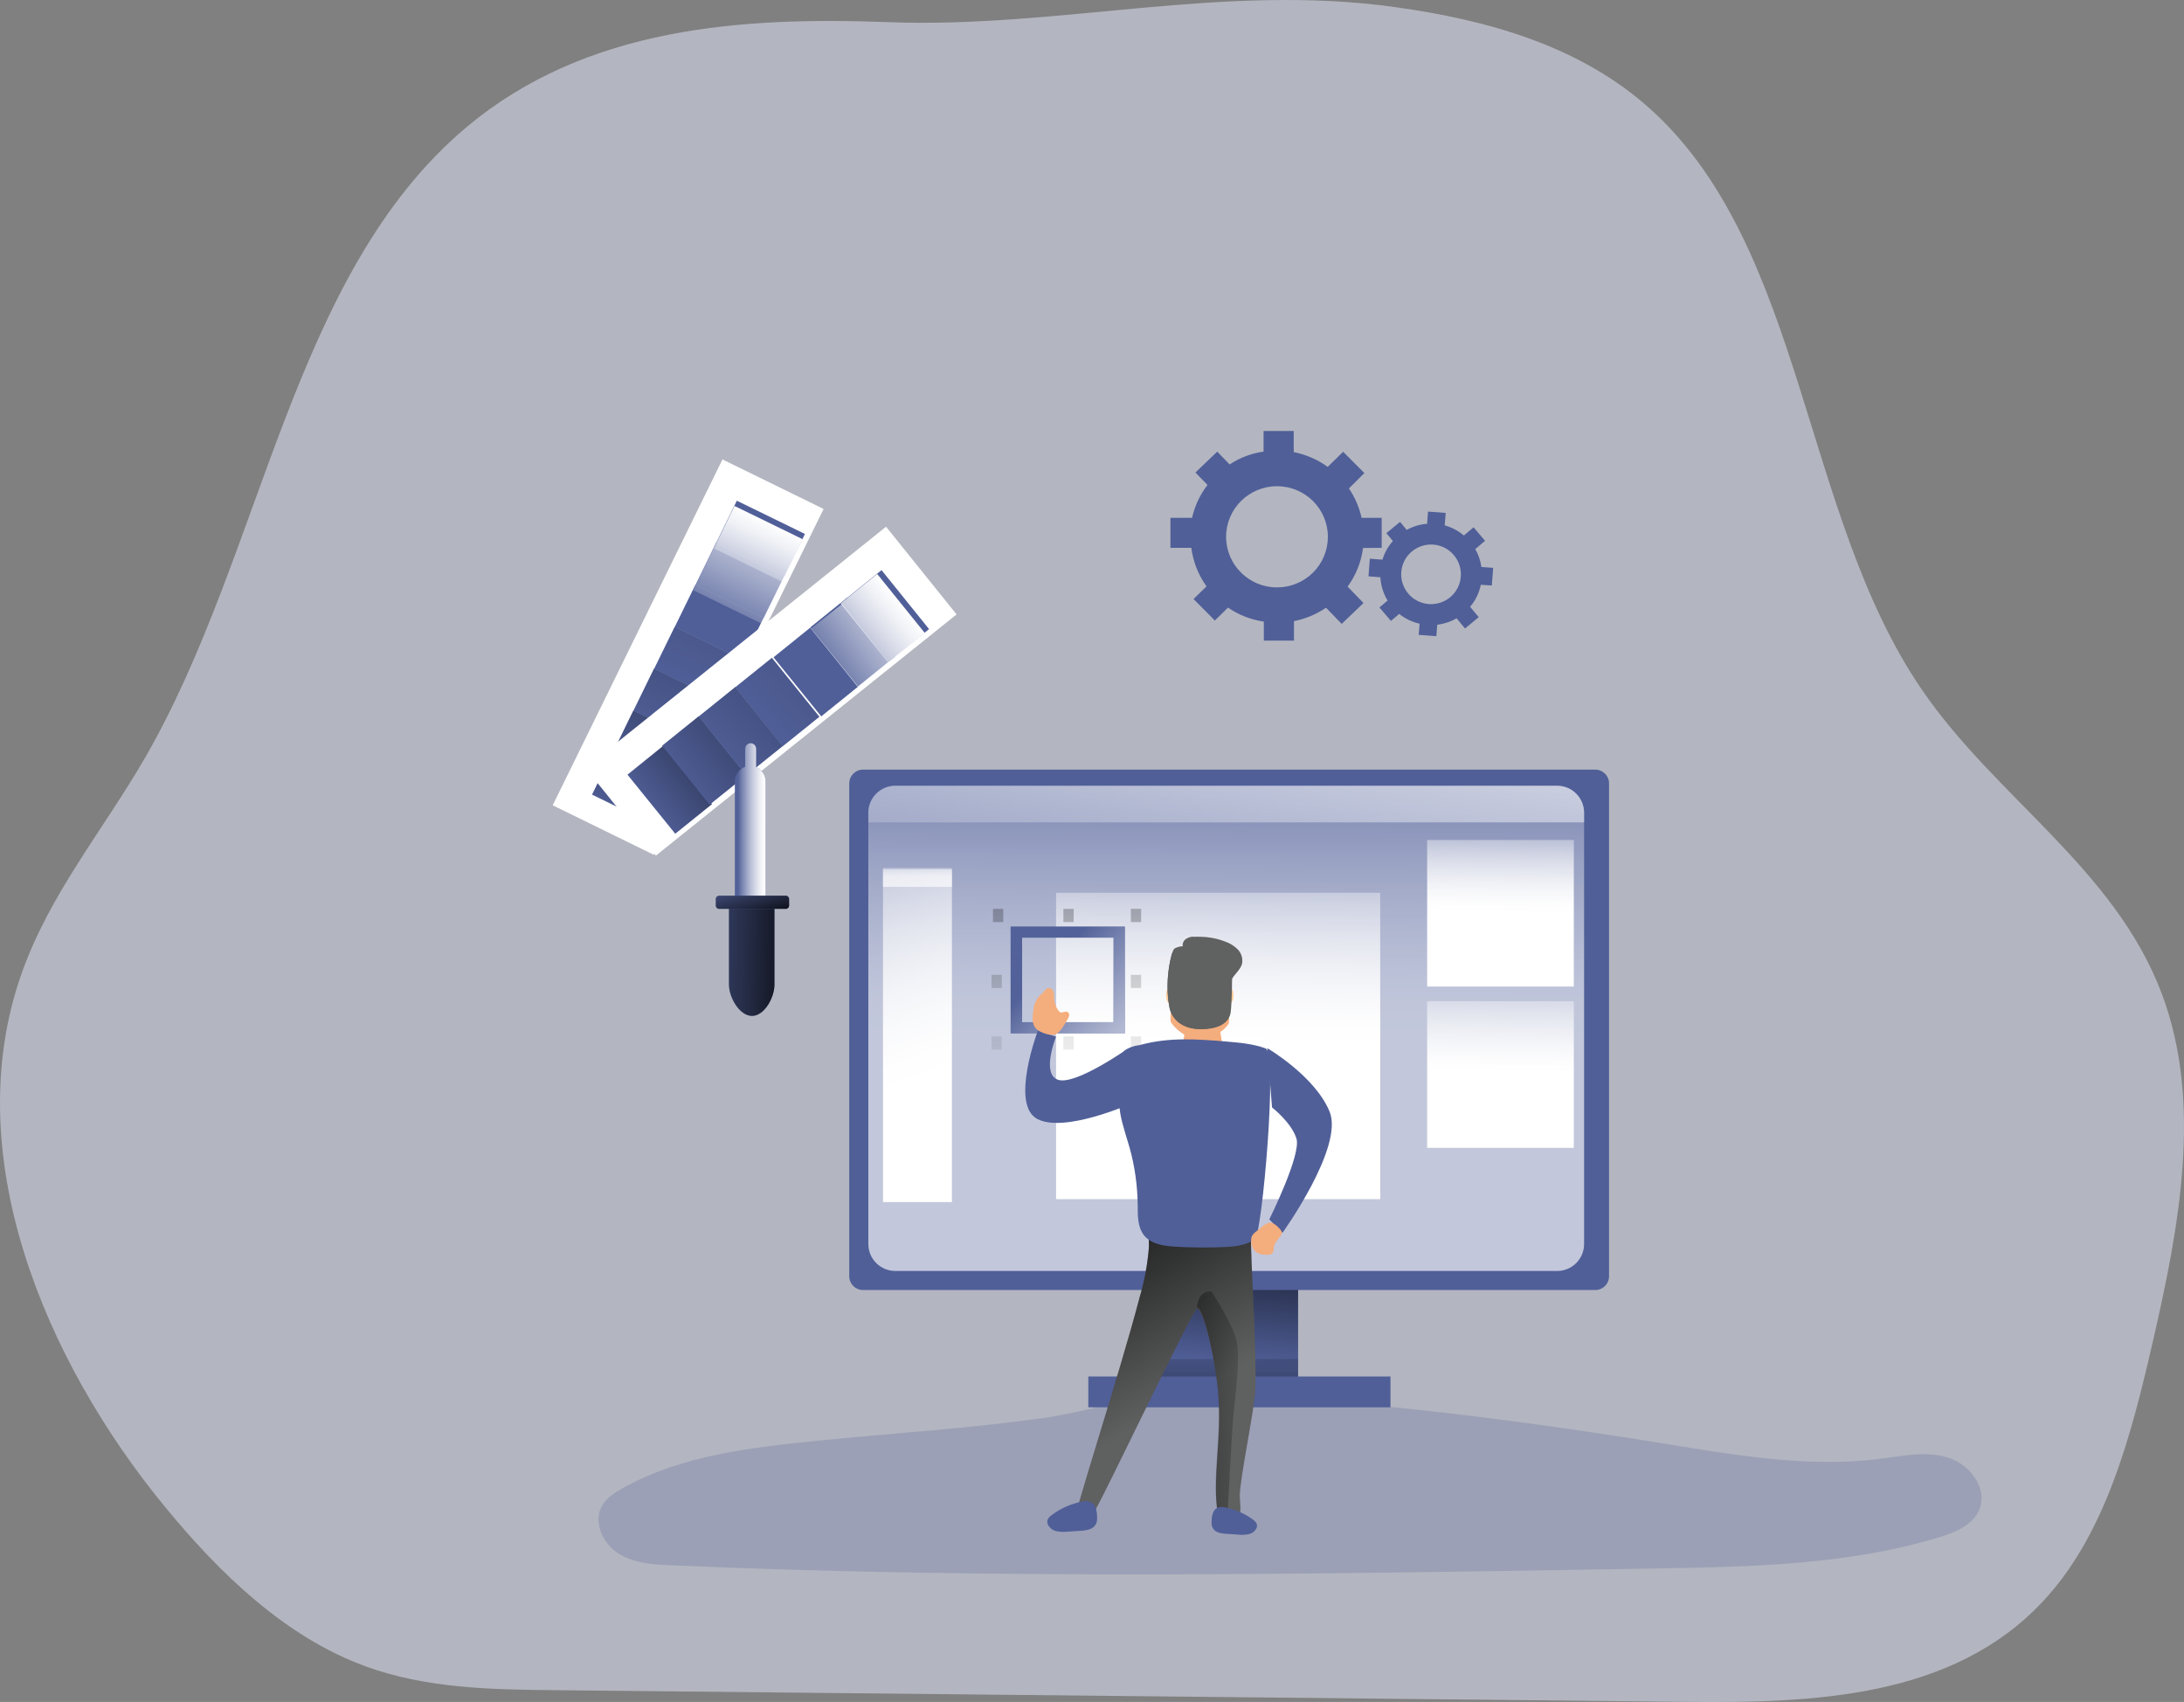 <?xml version="1.0" encoding="utf-8"?>
<!-- Generator: Adobe Illustrator 24.2.3, SVG Export Plug-In . SVG Version: 6.00 Build 0)  -->
<svg version="1.1" id="Слой_1" xmlns="http://www.w3.org/2000/svg" xmlns:xlink="http://www.w3.org/1999/xlink" x="0px" y="0px"
	 viewBox="0 0 1490.03 1161" style="enable-background:new 0 0 1490.03 1161;" xml:space="preserve">
<rect x="0" y="0" width="1490.03" height="1161" fill="#808080" stroke="none"/>
<style type="text/css">
	.st0{opacity:0.5;fill:#E7ECFF;enable-background:new    ;}
	.st1{opacity:0.24;fill:#505F98;enable-background:new    ;}
	.st2{fill:#FFFFFF;}
	.st3{fill:#505F98;}
	.st4{fill:url(#SVGID_1_);}
	.st5{fill:url(#SVGID_2_);}
	.st6{fill:url(#SVGID_3_);}
	.st7{fill:url(#SVGID_4_);}
	.st8{fill:url(#SVGID_5_);}
	.st9{fill:url(#SVGID_6_);}
	.st10{fill:url(#SVGID_7_);}
	.st11{opacity:0.65;fill:url(#SVGID_8_);enable-background:new    ;}
	.st12{fill:url(#SVGID_9_);}
	.st13{fill-rule:evenodd;clip-rule:evenodd;fill:#505F98;}
	.st14{fill:url(#SVGID_10_);}
	.st15{fill:url(#SVGID_11_);}
	.st16{fill:url(#SVGID_12_);}
	.st17{fill:url(#SVGID_13_);}
	.st18{fill:url(#SVGID_14_);}
	.st19{fill:url(#SVGID_15_);}
	.st20{fill:url(#SVGID_16_);}
	.st21{fill:url(#SVGID_17_);}
	.st22{fill:url(#SVGID_18_);}
	.st23{fill:url(#SVGID_19_);}
	.st24{fill:url(#SVGID_20_);}
	.st25{fill-rule:evenodd;clip-rule:evenodd;fill:url(#SVGID_21_);}
	.st26{fill:url(#SVGID_22_);}
	.st27{fill:url(#SVGID_23_);}
	.st28{opacity:0.65;fill:url(#SVGID_24_);enable-background:new    ;}
	.st29{fill:url(#SVGID_25_);}
	.st30{fill:url(#SVGID_26_);}
	.st31{fill:url(#SVGID_27_);}
	.st32{fill:url(#SVGID_28_);}
	.st33{fill:url(#SVGID_29_);}
	.st34{fill:url(#SVGID_30_);}
	.st35{fill:url(#SVGID_31_);}
	.st36{fill:url(#SVGID_32_);}
	.st37{fill:url(#SVGID_33_);}
	.st38{fill:#28353D;}
	.st39{fill:#606161;}
	.st40{fill:url(#SVGID_34_);}
	.st41{fill:#FFCD9C;}
	.st42{fill:#F4AD7D;}
	.st43{fill:url(#SVGID_35_);}
</style>
<path class="st0" d="M318.34,86.69C198.41,187.22,179.82,377.3,98.59,517.53c-28.28,48.8-64.81,92.47-83.88,146.6
	c-43.77,123.9,16.47,264.45,97.09,362.86c38.44,46.95,83.35,89.96,137.68,109.74c41.78,15.22,86.58,15.85,130.56,16.25l770.46,7.93
	c86.02,0.87,181.6-2.28,243.45-68.69c42.63-45.73,59.94-112.52,74.64-176.27c18.05-78.33,34.42-163.4,6.32-238
	c-32.09-85.36-113.24-133.73-163.65-207.39c-81.81-119.33-79.93-299.82-184.11-395.09C1078.51,31,1014.33,13.57,951.79,4.85
	c-117.9-16.46-229.58,14.61-345.36,10.28C507.46,11.43,400.45,17.87,318.34,86.69z"/>
<path class="st1" d="M559.79,982.61c-46.45,4.67-94.32,9.81-135.2,32.65c-5.47,3.06-11.03,6.68-14.04,12.19
	c-6.06,11.09,0.82,25.72,11.49,32.4c10.67,6.67,23.83,7.43,36.39,7.98c223.57,9.75,447.47,5.92,671.23,2.12
	c64.98-1.1,130.98-2.37,193.25-21.24c11.2-3.38,23.5-8.45,27.71-19.51c5.52-14.45-7.06-30.47-21.73-34.98
	c-14.67-4.5-30.33-1.14-45.51,0.82c-52.69,6.83-105.85-3.61-158.31-11.96c-102.71-16.32-209.27-29.59-313.3-32.06
	c-35.47-0.82-65.75,11.48-100.47,16.34C661.17,974.43,610.18,977.54,559.79,982.61z"/>
<path class="st2" d="M377.08,549.33l115.83-235.92l68.99,33.78L446.06,583.11L377.08,549.33z"/>
<path class="st3" d="M403.92,542.05l14.11-28.84l46.46,22.68l-14.11,28.83L403.92,542.05z"/>
<linearGradient id="SVGID_1_" gradientUnits="userSpaceOnUse" x1="-1163.238" y1="1988.134" x2="-1098.485" y2="2116.7" gradientTransform="matrix(1 0 0 -1 1588.252 2545.374)">
	<stop  offset="0" style="stop-color:#010101;stop-opacity:0.01"/>
	<stop  offset="0.95" style="stop-color:#010101"/>
</linearGradient>
<path class="st4" d="M403.92,542.05l14.11-28.84l46.46,22.68l-14.11,28.83L403.92,542.05z"/>
<path class="st3" d="M418.04,513.45l14.11-28.84l46.46,22.68l-14.11,28.84L418.04,513.45z"/>
<linearGradient id="SVGID_2_" gradientUnits="userSpaceOnUse" x1="-1150.462" y1="2014.399" x2="-1057.608" y2="2195.989" gradientTransform="matrix(1 0 0 -1 1588.252 2545.374)">
	<stop  offset="0" style="stop-color:#010101;stop-opacity:0.01"/>
	<stop  offset="0.95" style="stop-color:#010101"/>
</linearGradient>
<path class="st5" d="M418.04,513.45l14.11-28.84l46.46,22.68l-14.11,28.84L418.04,513.45z"/>
<path class="st3" d="M432.13,484.83l14.11-28.83l46.46,22.68l-14.11,28.83L432.13,484.83z"/>
<linearGradient id="SVGID_3_" gradientUnits="userSpaceOnUse" x1="-1135.339" y1="2042.15" x2="-997.985" y2="2352.294" gradientTransform="matrix(1 0 0 -1 1588.252 2545.374)">
	<stop  offset="0" style="stop-color:#010101;stop-opacity:0.01"/>
	<stop  offset="0.95" style="stop-color:#010101"/>
</linearGradient>
<path class="st6" d="M432.13,484.83l14.11-28.83l46.46,22.68l-14.11,28.83L432.13,484.83z"/>
<path class="st3" d="M446.27,456.24l14.11-28.83l46.46,22.68l-14.11,28.84L446.27,456.24z"/>
<linearGradient id="SVGID_4_" gradientUnits="userSpaceOnUse" x1="-1117.384" y1="2079.787" x2="-912.453" y2="2527.191" gradientTransform="matrix(1 0 0 -1 1588.252 2545.374)">
	<stop  offset="0" style="stop-color:#010101;stop-opacity:0.01"/>
	<stop  offset="0.36" style="stop-color:#010101;stop-opacity:0.36"/>
	<stop  offset="0.95" style="stop-color:#010101"/>
</linearGradient>
<path class="st7" d="M446.27,456.24l14.11-28.83l46.46,22.68l-14.11,28.84L446.27,456.24z"/>
<path class="st3" d="M460.38,427.6l14.11-28.83l46.46,22.68l-14.11,28.84L460.38,427.6z"/>
<path class="st3" d="M474.49,399.01l14.11-28.84l46.46,22.68l-14.11,28.83L474.49,399.01z"/>
<path class="st3" d="M488.59,370.39l14.11-28.83l46.46,22.68l-14.11,28.83L488.59,370.39z"/>
<linearGradient id="SVGID_5_" gradientUnits="userSpaceOnUse" x1="-1100.418" y1="2114.18" x2="-983.258" y2="2355.775" gradientTransform="matrix(1 0 0 -1 1588.252 2545.374)">
	<stop  offset="0" style="stop-color:#FFFFFF;stop-opacity:0.01"/>
	<stop  offset="0.07" style="stop-color:#FFFFFF;stop-opacity:0.22"/>
	<stop  offset="0.16" style="stop-color:#FFFFFF;stop-opacity:0.45"/>
	<stop  offset="0.25" style="stop-color:#FFFFFF;stop-opacity:0.65"/>
	<stop  offset="0.33" style="stop-color:#FFFFFF;stop-opacity:0.8"/>
	<stop  offset="0.4" style="stop-color:#FFFFFF;stop-opacity:0.91"/>
	<stop  offset="0.46" style="stop-color:#FFFFFF;stop-opacity:0.98"/>
	<stop  offset="0.51" style="stop-color:#FFFFFF"/>
</linearGradient>
<path class="st8" d="M472.9,402.6l14.11-28.83l46.46,22.68l-14.11,28.83L472.9,402.6z"/>
<linearGradient id="SVGID_6_" gradientUnits="userSpaceOnUse" x1="-1094.274" y1="2125.075" x2="-1030.078" y2="2260.964" gradientTransform="matrix(1 0 0 -1 1588.252 2545.374)">
	<stop  offset="0" style="stop-color:#FFFFFF;stop-opacity:0.01"/>
	<stop  offset="0.07" style="stop-color:#FFFFFF;stop-opacity:0.22"/>
	<stop  offset="0.16" style="stop-color:#FFFFFF;stop-opacity:0.45"/>
	<stop  offset="0.25" style="stop-color:#FFFFFF;stop-opacity:0.65"/>
	<stop  offset="0.33" style="stop-color:#FFFFFF;stop-opacity:0.8"/>
	<stop  offset="0.4" style="stop-color:#FFFFFF;stop-opacity:0.91"/>
	<stop  offset="0.46" style="stop-color:#FFFFFF;stop-opacity:0.98"/>
	<stop  offset="0.51" style="stop-color:#FFFFFF"/>
</linearGradient>
<path class="st9" d="M487.03,373.97l14.11-28.83l46.46,22.68l-14.11,28.84L487.03,373.97z"/>
<rect x="787.55" y="867" class="st3" width="98.07" height="82"/>
<linearGradient id="SVGID_7_" gradientUnits="userSpaceOnUse" x1="-753.413" y1="1616.206" x2="-742.992" y2="1742.944" gradientTransform="matrix(1 0 0 -1 1588.252 2545.374)">
	<stop  offset="0" style="stop-color:#010101;stop-opacity:0.01"/>
	<stop  offset="0.95" style="stop-color:#010101"/>
</linearGradient>
<rect x="787.55" y="867" class="st10" width="98.07" height="82"/>
<path class="st3" d="M588.77,525h499.62c5.17,0,9.37,4.2,9.37,9.37v336.26c0,5.17-4.2,9.37-9.37,9.37H588.77
	c-5.17,0-9.37-4.2-9.37-9.37V534.37C579.4,529.2,583.6,525,588.77,525z"/>
<linearGradient id="SVGID_8_" gradientUnits="userSpaceOnUse" x1="-750.302" y1="2070.864" x2="-753.017" y2="1621.31" gradientTransform="matrix(1 0 0 -1 1588.252 2545.374)">
	<stop  offset="0" style="stop-color:#FFFFFF;stop-opacity:0.01"/>
	<stop  offset="0.07" style="stop-color:#FFFFFF;stop-opacity:0.22"/>
	<stop  offset="0.16" style="stop-color:#FFFFFF;stop-opacity:0.45"/>
	<stop  offset="0.25" style="stop-color:#FFFFFF;stop-opacity:0.65"/>
	<stop  offset="0.33" style="stop-color:#FFFFFF;stop-opacity:0.8"/>
	<stop  offset="0.4" style="stop-color:#FFFFFF;stop-opacity:0.91"/>
	<stop  offset="0.46" style="stop-color:#FFFFFF;stop-opacity:0.98"/>
	<stop  offset="0.51" style="stop-color:#FFFFFF"/>
</linearGradient>
<path class="st11" d="M1080.75,554.44v294.12c0.02,4.88-1.91,9.57-5.35,13.03c-3.44,3.46-8.11,5.41-12.99,5.41H610.75
	c-4.87-0.01-9.54-1.96-12.98-5.42c-3.44-3.46-5.37-8.14-5.35-13.02V554.44c-0.01-4.88,1.91-9.56,5.35-13.02
	c3.44-3.46,8.11-5.41,12.98-5.42h451.66c4.88,0.01,9.55,1.95,12.99,5.41C1078.84,544.87,1080.77,549.56,1080.75,554.44z"/>
<rect x="742.51" y="939" class="st3" width="206.14" height="21"/>
<linearGradient id="SVGID_9_" gradientUnits="userSpaceOnUse" x1="-751.689" y1="1635.71" x2="-751.589" y2="1493.473" gradientTransform="matrix(1 0 0 -1 1588.252 2545.374)">
	<stop  offset="0" style="stop-color:#010101;stop-opacity:0.01"/>
	<stop  offset="0.95" style="stop-color:#010101"/>
</linearGradient>
<rect x="787.55" y="927" class="st12" width="98.07" height="12"/>
<path class="st13" d="M942.65,353.24v20.47l-12.71,0.1c-1.24,9.53-4.86,18.59-10.54,26.36l10.85,11.17l-14.88,14.25l-10.69-11.02
	c-6.59,4.48-14.02,7.59-21.86,9.14V437h-20.57v-12.97c-8.79-1.27-17.16-4.53-24.47-9.54l-8.94,8.82l-14.56-14.67l8.87-8.65
	c-5.59-7.77-9.15-16.8-10.37-26.28h-14.25v-20.47h14.75c1.83-8.15,5.43-15.8,10.54-22.42l-8.24-8.49l14.88-14.25l8.43,8.74
	c6.97-4.61,14.89-7.59,23.18-8.74V294h20.57v14.4c8.37,1.66,16.28,5.1,23.18,10.08l10.54-10.31l14.48,14.54l-10.54,10.48
	c4.13,6.08,7.06,12.89,8.64,20.05H942.65z M836.51,366.15c-0.02,19.06,15.5,34.53,34.67,34.55c9.21,0.03,18.05-3.59,24.58-10.06
	c6.52-6.47,10.18-15.25,10.18-24.41c0.02-19.06-15.5-34.53-34.67-34.55C852.1,331.65,836.54,347.09,836.51,366.15z"/>
<path class="st13" d="M1018.71,387.35l-0.92,12.04l-7.51-0.46c-1.13,5.54-3.63,10.7-7.29,15.02l5.87,7.06l-9.35,7.71l-5.76-6.94
	c-4.05,2.34-8.54,3.83-13.19,4.4l-0.6,7.81l-12.04-0.9l0.58-7.62c-5.09-1.14-9.84-3.42-13.9-6.69l-5.63,4.79l-7.87-9.19l5.57-4.71
	c-2.93-4.81-4.61-10.27-4.9-15.9l-8.12-0.62l0.9-12.02l8.62,0.65c1.42-4.71,3.85-9.05,7.12-12.73l-4.45-5.35l9.35-7.71l4.53,5.5
	c4.27-2.4,9.03-3.83,13.92-4.17l0.63-8.33l12.04,0.9l-0.65,8.48c4.81,1.34,9.26,3.71,13.06,6.94l6.61-5.6l7.85,9.19l-6.68,5.69
	c2.17,3.76,3.58,7.89,4.17,12.19L1018.71,387.35z M956.01,390.24c-0.85,11.19,7.54,20.96,18.75,21.82
	c5.39,0.42,10.73-1.32,14.84-4.83c4.11-3.52,6.64-8.53,7.03-13.92c0.84-11.19-7.56-20.95-18.77-21.8
	C966.64,370.67,956.86,379.05,956.01,390.24z"/>
<linearGradient id="SVGID_10_" gradientUnits="userSpaceOnUse" x1="-755.904" y1="1937.631" x2="-721.724" y2="2344.742" gradientTransform="matrix(1 0 0 -1 1588.252 2545.374)">
	<stop  offset="0" style="stop-color:#FFFFFF;stop-opacity:0.01"/>
	<stop  offset="0.07" style="stop-color:#FFFFFF;stop-opacity:0.22"/>
	<stop  offset="0.16" style="stop-color:#FFFFFF;stop-opacity:0.45"/>
	<stop  offset="0.25" style="stop-color:#FFFFFF;stop-opacity:0.65"/>
	<stop  offset="0.33" style="stop-color:#FFFFFF;stop-opacity:0.8"/>
	<stop  offset="0.4" style="stop-color:#FFFFFF;stop-opacity:0.91"/>
	<stop  offset="0.46" style="stop-color:#FFFFFF;stop-opacity:0.98"/>
	<stop  offset="0.51" style="stop-color:#FFFFFF"/>
</linearGradient>
<path class="st14" d="M1080.75,554.51V561H592.41v-6.49c-0.01-4.9,1.91-9.6,5.35-13.07c3.44-3.47,8.11-5.43,12.98-5.44h451.66
	c4.88,0.01,9.55,1.96,12.99,5.43C1078.84,544.91,1080.77,549.61,1080.75,554.51z"/>
<linearGradient id="SVGID_11_" gradientUnits="userSpaceOnUse" x1="-1020.776" y1="1994.868" x2="-882.769" y2="1626.596" gradientTransform="matrix(1 0 0 -1 1588.252 2545.374)">
	<stop  offset="0" style="stop-color:#FFFFFF;stop-opacity:0.01"/>
	<stop  offset="0.07" style="stop-color:#FFFFFF;stop-opacity:0.22"/>
	<stop  offset="0.16" style="stop-color:#FFFFFF;stop-opacity:0.45"/>
	<stop  offset="0.25" style="stop-color:#FFFFFF;stop-opacity:0.65"/>
	<stop  offset="0.33" style="stop-color:#FFFFFF;stop-opacity:0.8"/>
	<stop  offset="0.4" style="stop-color:#FFFFFF;stop-opacity:0.91"/>
	<stop  offset="0.46" style="stop-color:#FFFFFF;stop-opacity:0.98"/>
	<stop  offset="0.51" style="stop-color:#FFFFFF"/>
</linearGradient>
<rect x="602.42" y="593" class="st15" width="47.03" height="227"/>
<linearGradient id="SVGID_12_" gradientUnits="userSpaceOnUse" x1="-755.497" y1="1974.627" x2="-758.822" y2="1691.919" gradientTransform="matrix(1 0 0 -1 1588.252 2545.374)">
	<stop  offset="0" style="stop-color:#FFFFFF;stop-opacity:0.01"/>
	<stop  offset="0.07" style="stop-color:#FFFFFF;stop-opacity:0.22"/>
	<stop  offset="0.16" style="stop-color:#FFFFFF;stop-opacity:0.45"/>
	<stop  offset="0.25" style="stop-color:#FFFFFF;stop-opacity:0.65"/>
	<stop  offset="0.33" style="stop-color:#FFFFFF;stop-opacity:0.8"/>
	<stop  offset="0.4" style="stop-color:#FFFFFF;stop-opacity:0.91"/>
	<stop  offset="0.46" style="stop-color:#FFFFFF;stop-opacity:0.98"/>
	<stop  offset="0.51" style="stop-color:#FFFFFF"/>
</linearGradient>
<rect x="720.5" y="609" class="st16" width="221.15" height="209"/>
<linearGradient id="SVGID_13_" gradientUnits="userSpaceOnUse" x1="-814.6" y1="1792.158" x2="-795.413" y2="2370.077" gradientTransform="matrix(1 0 0 -1 1588.252 2545.374)">
	<stop  offset="0" style="stop-color:#010101;stop-opacity:0.01"/>
	<stop  offset="0.95" style="stop-color:#010101"/>
</linearGradient>
<rect x="771.53" y="707" class="st17" width="7" height="9"/>
<linearGradient id="SVGID_14_" gradientUnits="userSpaceOnUse" x1="-816.006" y1="1791.836" x2="-796.817" y2="2369.757" gradientTransform="matrix(1 0 0 -1 1588.252 2545.374)">
	<stop  offset="0" style="stop-color:#010101;stop-opacity:0.01"/>
	<stop  offset="0.95" style="stop-color:#010101"/>
</linearGradient>
<rect x="771.53" y="665" class="st18" width="7" height="9"/>
<linearGradient id="SVGID_15_" gradientUnits="userSpaceOnUse" x1="-909.59" y1="1794.518" x2="-890.374" y2="2372.437" gradientTransform="matrix(1 0 0 -1 1588.252 2545.374)">
	<stop  offset="0" style="stop-color:#010101;stop-opacity:0.01"/>
	<stop  offset="0.95" style="stop-color:#010101"/>
</linearGradient>
<rect x="676.47" y="707" class="st19" width="7" height="9"/>
<linearGradient id="SVGID_16_" gradientUnits="userSpaceOnUse" x1="-910.997" y1="1794.197" x2="-891.781" y2="2372.115" gradientTransform="matrix(1 0 0 -1 1588.252 2545.374)">
	<stop  offset="0" style="stop-color:#010101;stop-opacity:0.01"/>
	<stop  offset="0.95" style="stop-color:#010101"/>
</linearGradient>
<rect x="676.47" y="665" class="st20" width="7" height="9"/>
<linearGradient id="SVGID_17_" gradientUnits="userSpaceOnUse" x1="-817.555" y1="1790.368" x2="-798.337" y2="2368.286" gradientTransform="matrix(1 0 0 -1 1588.252 2545.374)">
	<stop  offset="0" style="stop-color:#010101;stop-opacity:0.01"/>
	<stop  offset="0.95" style="stop-color:#010101"/>
</linearGradient>
<rect x="771.53" y="620" class="st21" width="7" height="9"/>
<linearGradient id="SVGID_18_" gradientUnits="userSpaceOnUse" x1="-911.537" y1="1792.664" x2="-892.349" y2="2370.583" gradientTransform="matrix(1 0 0 -1 1588.252 2545.374)">
	<stop  offset="0" style="stop-color:#010101;stop-opacity:0.01"/>
	<stop  offset="0.95" style="stop-color:#010101"/>
</linearGradient>
<rect x="677.47" y="620" class="st22" width="7" height="9"/>
<linearGradient id="SVGID_19_" gradientUnits="userSpaceOnUse" x1="-863.549" y1="1791.515" x2="-844.333" y2="2369.412" gradientTransform="matrix(1 0 0 -1 1588.252 2545.374)">
	<stop  offset="0" style="stop-color:#010101;stop-opacity:0.01"/>
	<stop  offset="0.95" style="stop-color:#010101"/>
</linearGradient>
<rect x="725.5" y="620" class="st23" width="7" height="9"/>
<linearGradient id="SVGID_20_" gradientUnits="userSpaceOnUse" x1="-860.572" y1="1794.029" x2="-841.356" y2="2371.947" gradientTransform="matrix(1 0 0 -1 1588.252 2545.374)">
	<stop  offset="0" style="stop-color:#010101;stop-opacity:0.01"/>
	<stop  offset="0.95" style="stop-color:#010101"/>
</linearGradient>
<rect x="725.5" y="707" class="st24" width="7" height="9"/>
<path class="st13" d="M689.48,705h78.05v-73h-78.05V705z M759.67,697.28h-62.33v-57.63h62.33V697.28z"/>
<linearGradient id="SVGID_21_" gradientUnits="userSpaceOnUse" x1="-871.778" y1="1888.1" x2="-639.545" y2="1671.405" gradientTransform="matrix(1 0 0 -1 1588.252 2545.374)">
	<stop  offset="0" style="stop-color:#FFFFFF;stop-opacity:0.01"/>
	<stop  offset="0.07" style="stop-color:#FFFFFF;stop-opacity:0.22"/>
	<stop  offset="0.16" style="stop-color:#FFFFFF;stop-opacity:0.45"/>
	<stop  offset="0.25" style="stop-color:#FFFFFF;stop-opacity:0.65"/>
	<stop  offset="0.33" style="stop-color:#FFFFFF;stop-opacity:0.8"/>
	<stop  offset="0.4" style="stop-color:#FFFFFF;stop-opacity:0.91"/>
	<stop  offset="0.46" style="stop-color:#FFFFFF;stop-opacity:0.98"/>
	<stop  offset="0.51" style="stop-color:#FFFFFF"/>
</linearGradient>
<path class="st25" d="M689.48,705h78.05v-73h-78.05V705z M759.67,697.28h-62.33v-57.63h62.33V697.28z"/>
<linearGradient id="SVGID_22_" gradientUnits="userSpaceOnUse" x1="-563.642" y1="1990.617" x2="-565.427" y2="1855.455" gradientTransform="matrix(1 0 0 -1 1588.252 2545.374)">
	<stop  offset="0" style="stop-color:#FFFFFF;stop-opacity:0.01"/>
	<stop  offset="0.07" style="stop-color:#FFFFFF;stop-opacity:0.22"/>
	<stop  offset="0.16" style="stop-color:#FFFFFF;stop-opacity:0.45"/>
	<stop  offset="0.25" style="stop-color:#FFFFFF;stop-opacity:0.65"/>
	<stop  offset="0.33" style="stop-color:#FFFFFF;stop-opacity:0.8"/>
	<stop  offset="0.4" style="stop-color:#FFFFFF;stop-opacity:0.91"/>
	<stop  offset="0.46" style="stop-color:#FFFFFF;stop-opacity:0.98"/>
	<stop  offset="0.51" style="stop-color:#FFFFFF"/>
</linearGradient>
<rect x="973.67" y="573" class="st26" width="100.07" height="100"/>
<linearGradient id="SVGID_23_" gradientUnits="userSpaceOnUse" x1="-563.642" y1="1880.617" x2="-565.427" y2="1745.455" gradientTransform="matrix(1 0 0 -1 1588.252 2545.374)">
	<stop  offset="0" style="stop-color:#FFFFFF;stop-opacity:0.01"/>
	<stop  offset="0.07" style="stop-color:#FFFFFF;stop-opacity:0.22"/>
	<stop  offset="0.16" style="stop-color:#FFFFFF;stop-opacity:0.45"/>
	<stop  offset="0.25" style="stop-color:#FFFFFF;stop-opacity:0.65"/>
	<stop  offset="0.33" style="stop-color:#FFFFFF;stop-opacity:0.8"/>
	<stop  offset="0.4" style="stop-color:#FFFFFF;stop-opacity:0.91"/>
	<stop  offset="0.46" style="stop-color:#FFFFFF;stop-opacity:0.98"/>
	<stop  offset="0.51" style="stop-color:#FFFFFF"/>
</linearGradient>
<rect x="973.67" y="683" class="st27" width="100.07" height="100"/>
<linearGradient id="SVGID_24_" gradientUnits="userSpaceOnUse" x1="-962.31" y1="1956.062" x2="-962.327" y2="1937.862" gradientTransform="matrix(1 0 0 -1 1588.252 2545.374)">
	<stop  offset="0" style="stop-color:#FFFFFF;stop-opacity:0.01"/>
	<stop  offset="0.07" style="stop-color:#FFFFFF;stop-opacity:0.22"/>
	<stop  offset="0.16" style="stop-color:#FFFFFF;stop-opacity:0.45"/>
	<stop  offset="0.25" style="stop-color:#FFFFFF;stop-opacity:0.65"/>
	<stop  offset="0.33" style="stop-color:#FFFFFF;stop-opacity:0.8"/>
	<stop  offset="0.4" style="stop-color:#FFFFFF;stop-opacity:0.91"/>
	<stop  offset="0.46" style="stop-color:#FFFFFF;stop-opacity:0.98"/>
	<stop  offset="0.51" style="stop-color:#FFFFFF"/>
</linearGradient>
<rect x="602.42" y="592" class="st28" width="47.03" height="13"/>
<path class="st2" d="M399.38,523.83l205.13-164.53l48.11,59.83L447.49,583.65L399.38,523.83z"/>
<path class="st3" d="M428.1,528.45l25.07-20.22l32.58,40.29l-25.07,20.22L428.1,528.45z"/>
<linearGradient id="SVGID_25_" gradientUnits="userSpaceOnUse" x1="-1147.434" y1="1994.185" x2="-1034.002" y2="2083.602" gradientTransform="matrix(1 0 0 -1 1588.252 2545.374)">
	<stop  offset="0" style="stop-color:#010101;stop-opacity:0.01"/>
	<stop  offset="0.95" style="stop-color:#010101"/>
</linearGradient>
<path class="st29" d="M428.1,528.45l25.07-20.22l32.58,40.29l-25.07,20.22L428.1,528.45z"/>
<path class="st3" d="M451.72,508.69l25.03-20.13l32.43,40.23l-25.03,20.13L451.72,508.69z"/>
<linearGradient id="SVGID_26_" gradientUnits="userSpaceOnUse" x1="-1126.091" y1="2012.44" x2="-964.814" y2="2137.561" gradientTransform="matrix(1 0 0 -1 1588.252 2545.374)">
	<stop  offset="0" style="stop-color:#010101;stop-opacity:0.01"/>
	<stop  offset="0.95" style="stop-color:#010101"/>
</linearGradient>
<path class="st30" d="M451.72,508.69l25.03-20.13l32.43,40.23l-25.03,20.13L451.72,508.69z"/>
<path class="st3" d="M476.67,488.76l25.03-20.13l32.43,40.23l-25.03,20.13L476.67,488.76z"/>
<linearGradient id="SVGID_27_" gradientUnits="userSpaceOnUse" x1="-1100.585" y1="2031.144" x2="-844.42" y2="2253.867" gradientTransform="matrix(1 0 0 -1 1588.252 2545.374)">
	<stop  offset="0" style="stop-color:#010101;stop-opacity:0.01"/>
	<stop  offset="0.95" style="stop-color:#010101"/>
</linearGradient>
<path class="st31" d="M476.67,488.76l25.03-20.13l32.43,40.23l-25.03,20.13L476.67,488.76z"/>
<path class="st3" d="M501.59,468.85l25.03-20.13l32.43,40.23l-25.03,20.13L501.59,468.85z"/>
<linearGradient id="SVGID_28_" gradientUnits="userSpaceOnUse" x1="-1068.345" y1="2057.644" x2="-692.664" y2="2376.059" gradientTransform="matrix(1 0 0 -1 1588.252 2545.374)">
	<stop  offset="0" style="stop-color:#010101;stop-opacity:0.01"/>
	<stop  offset="0.36" style="stop-color:#010101;stop-opacity:0.36"/>
	<stop  offset="0.95" style="stop-color:#010101"/>
</linearGradient>
<path class="st32" d="M501.59,468.85l25.03-20.13l32.43,40.23l-25.03,20.13L501.59,468.85z"/>
<path class="st3" d="M527.71,448.39l25.07-20.22l32.58,40.29l-25.07,20.22L527.71,448.39z"/>
<path class="st3" d="M552.79,427.99l25.07-20.22l32.58,40.29l-25.07,20.22L552.79,427.99z"/>
<path class="st3" d="M576.4,409.05l25.03-20.13l32.43,40.23l-25.03,20.13L576.4,409.05z"/>
<linearGradient id="SVGID_29_" gradientUnits="userSpaceOnUse" x1="-1032.293" y1="2087.673" x2="-849.353" y2="2219.102" gradientTransform="matrix(1 0 0 -1 1588.252 2545.374)">
	<stop  offset="0" style="stop-color:#FFFFFF;stop-opacity:0.01"/>
	<stop  offset="0.07" style="stop-color:#FFFFFF;stop-opacity:0.22"/>
	<stop  offset="0.16" style="stop-color:#FFFFFF;stop-opacity:0.45"/>
	<stop  offset="0.25" style="stop-color:#FFFFFF;stop-opacity:0.65"/>
	<stop  offset="0.33" style="stop-color:#FFFFFF;stop-opacity:0.8"/>
	<stop  offset="0.4" style="stop-color:#FFFFFF;stop-opacity:0.91"/>
	<stop  offset="0.46" style="stop-color:#FFFFFF;stop-opacity:0.98"/>
	<stop  offset="0.51" style="stop-color:#FFFFFF"/>
</linearGradient>
<path class="st33" d="M606.42,452.22L585.32,469l-31.94-40.22l21.1-16.78L606.42,452.22z"/>
<linearGradient id="SVGID_30_" gradientUnits="userSpaceOnUse" x1="-1028.163" y1="2088.852" x2="-912.305" y2="2184.711" gradientTransform="matrix(1 0 0 -1 1588.252 2545.374)">
	<stop  offset="0" style="stop-color:#FFFFFF;stop-opacity:0.01"/>
	<stop  offset="0.07" style="stop-color:#FFFFFF;stop-opacity:0.22"/>
	<stop  offset="0.16" style="stop-color:#FFFFFF;stop-opacity:0.45"/>
	<stop  offset="0.25" style="stop-color:#FFFFFF;stop-opacity:0.65"/>
	<stop  offset="0.33" style="stop-color:#FFFFFF;stop-opacity:0.8"/>
	<stop  offset="0.4" style="stop-color:#FFFFFF;stop-opacity:0.91"/>
	<stop  offset="0.46" style="stop-color:#FFFFFF;stop-opacity:0.98"/>
	<stop  offset="0.51" style="stop-color:#FFFFFF"/>
</linearGradient>
<path class="st34" d="M573.44,411.65l25.03-20.13l32.43,40.23l-25.03,20.13L573.44,411.65z"/>
<path class="st3" d="M522.36,533.15V656h-21.01V533.15c0-4.54,2.82-8.58,7.02-10.06v-12.26c0-2.11,1.68-3.83,3.74-3.83
	c2.07,0,3.74,1.71,3.74,3.83v12.47C519.77,524.93,522.34,528.82,522.36,533.15z"/>
<linearGradient id="SVGID_31_" gradientUnits="userSpaceOnUse" x1="-1084.727" y1="1963.874" x2="-1046.543" y2="1963.852" gradientTransform="matrix(1 0 0 -1 1588.252 2545.374)">
	<stop  offset="0" style="stop-color:#FFFFFF;stop-opacity:0.01"/>
	<stop  offset="0.07" style="stop-color:#FFFFFF;stop-opacity:0.22"/>
	<stop  offset="0.16" style="stop-color:#FFFFFF;stop-opacity:0.45"/>
	<stop  offset="0.25" style="stop-color:#FFFFFF;stop-opacity:0.65"/>
	<stop  offset="0.33" style="stop-color:#FFFFFF;stop-opacity:0.8"/>
	<stop  offset="0.4" style="stop-color:#FFFFFF;stop-opacity:0.91"/>
	<stop  offset="0.46" style="stop-color:#FFFFFF;stop-opacity:0.98"/>
	<stop  offset="0.51" style="stop-color:#FFFFFF"/>
</linearGradient>
<path class="st35" d="M522.36,533.15V656h-21.01V533.15c0-4.54,2.82-8.58,7.02-10.06v-12.26c0-2.11,1.68-3.83,3.74-3.83
	c2.07,0,3.74,1.71,3.74,3.83v12.47C519.77,524.93,522.34,528.82,522.36,533.15z"/>
<path class="st3" d="M490.58,611h45.54c1.24,0,2.24,1.01,2.24,2.24v4.51c0,1.24-1.01,2.24-2.24,2.24h-45.54
	c-1.24,0-2.24-1.01-2.24-2.24v-4.51C488.34,612.01,489.34,611,490.58,611z"/>
<path class="st3" d="M513.04,693c-8.57,0-15.7-12.82-15.7-21.37V615h31.02v56.63C528.37,680.18,521.6,693,513.04,693z"/>
<linearGradient id="SVGID_32_" gradientUnits="userSpaceOnUse" x1="-1080.78" y1="1949.432" x2="-1069.129" y2="1910.7" gradientTransform="matrix(1 0 0 -1 1588.252 2545.374)">
	<stop  offset="0" style="stop-color:#010101;stop-opacity:0.01"/>
	<stop  offset="0.95" style="stop-color:#010101"/>
</linearGradient>
<path class="st36" d="M490.58,611h45.54c1.24,0,2.24,1.01,2.24,2.24v4.51c0,1.24-1.01,2.24-2.24,2.24h-45.54
	c-1.24,0-2.24-1.01-2.24-2.24v-4.51C488.34,612.01,489.34,611,490.58,611z"/>
<linearGradient id="SVGID_33_" gradientUnits="userSpaceOnUse" x1="-1131.017" y1="1890.158" x2="-1030.116" y2="1888.115" gradientTransform="matrix(1 0 0 -1 1588.252 2545.374)">
	<stop  offset="0" style="stop-color:#010101;stop-opacity:0.01"/>
	<stop  offset="0.95" style="stop-color:#010101"/>
</linearGradient>
<path class="st37" d="M513.04,693c-8.57,0-15.7-12.63-15.7-21.06V620h31.02v51.94C528.37,680.37,521.6,693,513.04,693z"/>
<path class="st38" d="M713.14,753c-0.67-3.56-1.1-8.61,0.2-8.96C716.06,743.28,713.14,753,713.14,753z"/>
<path class="st39" d="M856.4,948.51c-0.49,12.59-10.25,58.88-10.57,71.5c0,4.2,1.12,10.64-0.23,14.69
	c-2.79,8.59-12.68,7.41-13.97,2.35l-0.49-2.52c-4.59-24.52,2.79-52.33,0-84.34c-1.67-19.54-9.45-57.22-14.54-57.47
	c-2.68,0-63.94,129.14-69.27,137.1c-2.62,4.01-9.99,3.38-13.57,6.61c-3.57,3.23,29.75-97.9,43.72-151.35
	c3.26-11.03,5.38-22.36,6.34-33.82c0.38-6.61-1.75-8.84,4.35-10.79c4.23-1.34,10.08-0.97,14.6-1.28c4.92-0.38,50.71-0.46,50.71,2.77
	C853.06,859.5,857.58,919.41,856.4,948.51z"/>
<linearGradient id="SVGID_34_" gradientUnits="userSpaceOnUse" x1="-784.367" y1="1588.465" x2="-880.46" y2="1753.245" gradientTransform="matrix(1 0 0 -1 1588.252 2545.374)">
	<stop  offset="0" style="stop-color:#010101;stop-opacity:0.01"/>
	<stop  offset="0.95" style="stop-color:#010101"/>
</linearGradient>
<path class="st40" d="M856.4,948.51c-0.49,12.59-10.25,58.88-10.57,71.5c0,4.2,1.12,10.64-0.23,14.69
	c-2.79,8.59-12.68,7.41-13.97,2.35l-0.49-2.52c-4.59-24.52,2.79-52.33,0-84.34c-1.67-19.54-9.45-57.22-14.54-57.47
	c-2.68,0-63.94,129.14-69.27,137.1c-2.62,4.01-9.99,3.38-13.57,6.61c-3.57,3.23,29.75-97.9,43.72-151.35
	c3.26-11.03,5.38-22.36,6.34-33.82c0.38-6.61-1.75-8.84,4.35-10.79c4.23-1.34,10.08-0.97,14.6-1.28c4.92-0.38,50.71-0.46,50.71,2.77
	C853.06,859.5,857.58,919.41,856.4,948.51z"/>
<path class="st41" d="M802.32,680.15c-0.39-3.98-2.27-6.15-4.11-6.15c-1.84,0-2.97,2.12-2.59,6.15c0.09,2.97,2.33,5.45,5.3,5.85
	C802.79,686,802.73,684.13,802.32,680.15z"/>
<path class="st41" d="M834.72,680.16c0.25-3.99,2.09-6.16,3.99-6.16c1.9,0,3.13,2.12,2.84,6.16c-0.03,3.01-2.27,5.53-5.22,5.84
	C834.44,686,834.42,684.15,834.72,680.16z"/>
<path class="st42" d="M838.44,697.67c-0.26,2.1-9.17,11.33-19.32,11.33c-10.15,0-18.52-8.42-20.29-11.79s5.35-46.7,9.48-50.32
	c4.12-3.62,20.83-1.24,22.23,0.67C833.91,652.09,839.54,689.27,838.44,697.67z"/>
<path class="st41" d="M834.25,664.98c-1.38,0.66-6.8-13.14-7.93-15.45c-1.14-2.32-0.95-4.7,0.43-5.36c1.38-0.66,3.41,0.7,4.54,3
	C832.42,649.46,835.61,664.34,834.25,664.98z"/>
<path class="st41" d="M803.88,663.99c-1.43-0.49,2.36-14.81,3.18-17.28c0.83-2.47,2.68-4.1,4.03-3.62c1.35,0.49,1.91,2.9,1.09,5.4
	C811.35,650.98,805.23,664.47,803.88,663.99z"/>
<path class="st42" d="M809.55,696h21.76l3.26,20.62c-11.86,6.38-18.77,5.68-28.02-1.41L809.55,696z"/>
<path class="st42" d="M818.57,700.13c0-0.38,0.9-0.7,2-0.7s2,0.32,2,0.7s-0.88,0.44-2,0.44S818.57,700.53,818.57,700.13z"/>
<path class="st39" d="M839.6,690.81c0.82-4.91,2.17-40.1-1.13-44.76c-3.29-4.66-23.02-7.67-26.01-6.94
	c-6.7,1.62-5.53,6.41-5.53,6.41c-1.99,0.03-3.94,0.57-5.66,1.56c-2.3,1.54-7.13,23.71-3.27,40.48c1.73,7.54,8.56,14.1,20.36,14.42
	C832.88,702.36,838.6,696.9,839.6,690.81z"/>
<path class="st39" d="M812.54,640.76c1.56-1.31,3.58-1.93,5.6-1.72c6.13-0.03,12.22,1.1,17.93,3.33c3.17,1.11,6.05,2.93,8.42,5.33
	c2.39,2.46,3.49,5.92,2.97,9.33c-1.05,5.01-6.32,8.11-8.04,12.94c-1.39,3.87-0.4,7.61-0.36,11.49c0.03,3.14-0.2,6.28-0.67,9.39
	c-0.97,6.05-6.5,11.49-20.71,11.13c-11.45-0.32-18.08-6.84-19.77-14.34c-2.28-12.45-1.68-25.26,1.75-37.43
	c6.17,1.43,12.49,2.15,18.82,2.12c6.71,0.06,13.41-0.73,19.93-2.34c1.12,6.5,1.1,19.52,0.74,29.25"/>
<path class="st3" d="M777.41,712.95c-3.43,0.29-6.74,1.43-9.62,3.33c-4.94,3.89-5.31,11.15-5.23,17.47
	c-0.17,8.75,0.44,17.5,1.81,26.15c1.48,7.93,4.17,15.54,6.38,23.31c3.48,12.63,5.31,25.66,5.44,38.76c0,7.2-0.12,15.1,4.35,20.73
	c4.9,6.11,13.56,7.3,21.35,7.74c11.06,0.65,22.17,0.73,33.23,0.27c7.42-0.33,15.31-1.07,21.19-5.63
	c4.69-3.64,15.67-126.79,7.15-129.91c-8.52-3.12-17.69-3.91-26.73-4.67C816.45,708.79,797.37,707.43,777.41,712.95z"/>
<linearGradient id="SVGID_35_" gradientUnits="userSpaceOnUse" x1="-715.652" y1="1589.534" x2="-888.538" y2="1584.665" gradientTransform="matrix(1 0 0 -1 1588.252 2545.374)">
	<stop  offset="0" style="stop-color:#010101;stop-opacity:0.01"/>
	<stop  offset="0.95" style="stop-color:#010101"/>
</linearGradient>
<path class="st43" d="M841.23,968.29c-1.09,13.96-3.68,64.71-3.68,64.71l-6.61-0.23c-4.54-24.38,2.76-52.04,0-83.87
	c-1.65-19.43-9.34-56.9-14.38-57.15c1.51-12.52,9.97-10.65,9.97-10.65c6.16,9.19,11.47,18.93,15.86,29.08
	C847.44,923.37,842.34,954.26,841.23,968.29z"/>
<path class="st3" d="M716.87,1034.02c-1.03,0.76-1.81,1.81-2.25,3c-0.24,0.98-0.14,2.01,0.27,2.94c1.17,2.36,3.38,4.05,5.98,4.58
	c2.58,0.49,5.21,0.58,7.82,0.27l8.34-0.56c2.12-0.05,4.23-0.39,6.26-1.01c2.03-0.63,3.71-2.06,4.63-3.95
	c0.49-1.39,0.68-2.87,0.56-4.34c0-6.81-2.42-12.34-9.97-10.67C730.61,1025.77,723.18,1029.1,716.87,1034.02z"/>
<path class="st3" d="M855.41,1037.06c0.95,0.7,1.67,1.65,2.07,2.73c0.21,0.89,0.13,1.81-0.24,2.65c-1.06,2.14-3.09,3.67-5.48,4.13
	c-2.36,0.46-4.77,0.54-7.16,0.26l-7.57-0.51c-1.93-0.04-3.84-0.34-5.68-0.89c-1.86-0.57-3.39-1.87-4.22-3.58
	c-0.45-1.26-0.63-2.59-0.52-3.92c0-6.15,2.18-11.21,9.12-9.64C842.91,1029.62,849.67,1032.63,855.41,1037.06z"/>
<path class="st3" d="M864.6,715c0,0,32.72,19.16,42.54,43.39c9.83,24.23-32.18,82.61-32.18,82.61l-8.99-9.19
	c0,0,21.92-44.06,18.54-55.07c-3.39-11.02-16.67-21.29-16.67-21.29L864.6,715z"/>
<path class="st3" d="M771.53,752.86c0,0-45.49,20.38-63.97,10.38c-18.49-10,0.54-60.24,0.54-60.24l12.38,4.2
	c0,0-10.34,25.61,1.49,29.42c11.83,3.8,47.29-21.18,47.29-21.18L771.53,752.86z"/>
<path class="st42" d="M857.17,839.98c-1.31,0.85-2.37,1.99-3.09,3.32c-0.43,1.13-0.58,2.33-0.45,3.52
	c-0.08,2.89,1.24,5.66,3.58,7.55c1.65,0.88,3.49,1.39,5.39,1.49c1.16,0.19,2.35,0.19,3.52,0c1.19-0.21,2.18-0.97,2.63-2.01
	c0.15-0.66,0.22-1.34,0.19-2.01c0.15-3.32,2.65-6.04,4.72-8.76c0.5-0.52,0.82-1.18,0.93-1.87c-0.01-0.77-0.3-1.51-0.82-2.11
	c-1.4-1.89-4.88-5.37-7.66-5.07C863.34,834.32,859.33,838.33,857.17,839.98z"/>
<path class="st42" d="M728.29,695.43c0.59-0.82,1-1.76,1.19-2.74c0.15-1.02-0.39-2.01-1.34-2.49c-1.52-0.56-3.32,0.92-4.81,0.29
	c-0.51-0.27-0.93-0.66-1.23-1.13c-1.76-2.43-2.78-5.28-2.92-8.23c0.09-1.57-0.06-3.15-0.44-4.68c-0.45-1.58-2.03-2.61-3.73-2.45
	c-1.41,0.31-2.2,1.67-3.08,2.76c-0.88,1.09-2.64,2.38-3.78,3.74c-1.95,2.79-3.07,6.03-3.23,9.38c-0.62,4.18-1.01,8.96,2.07,11.97
	c2.37,2.32,9.6,5.06,12.92,3.82C723.57,704.32,726.45,698.44,728.29,695.43z"/>
</svg>

